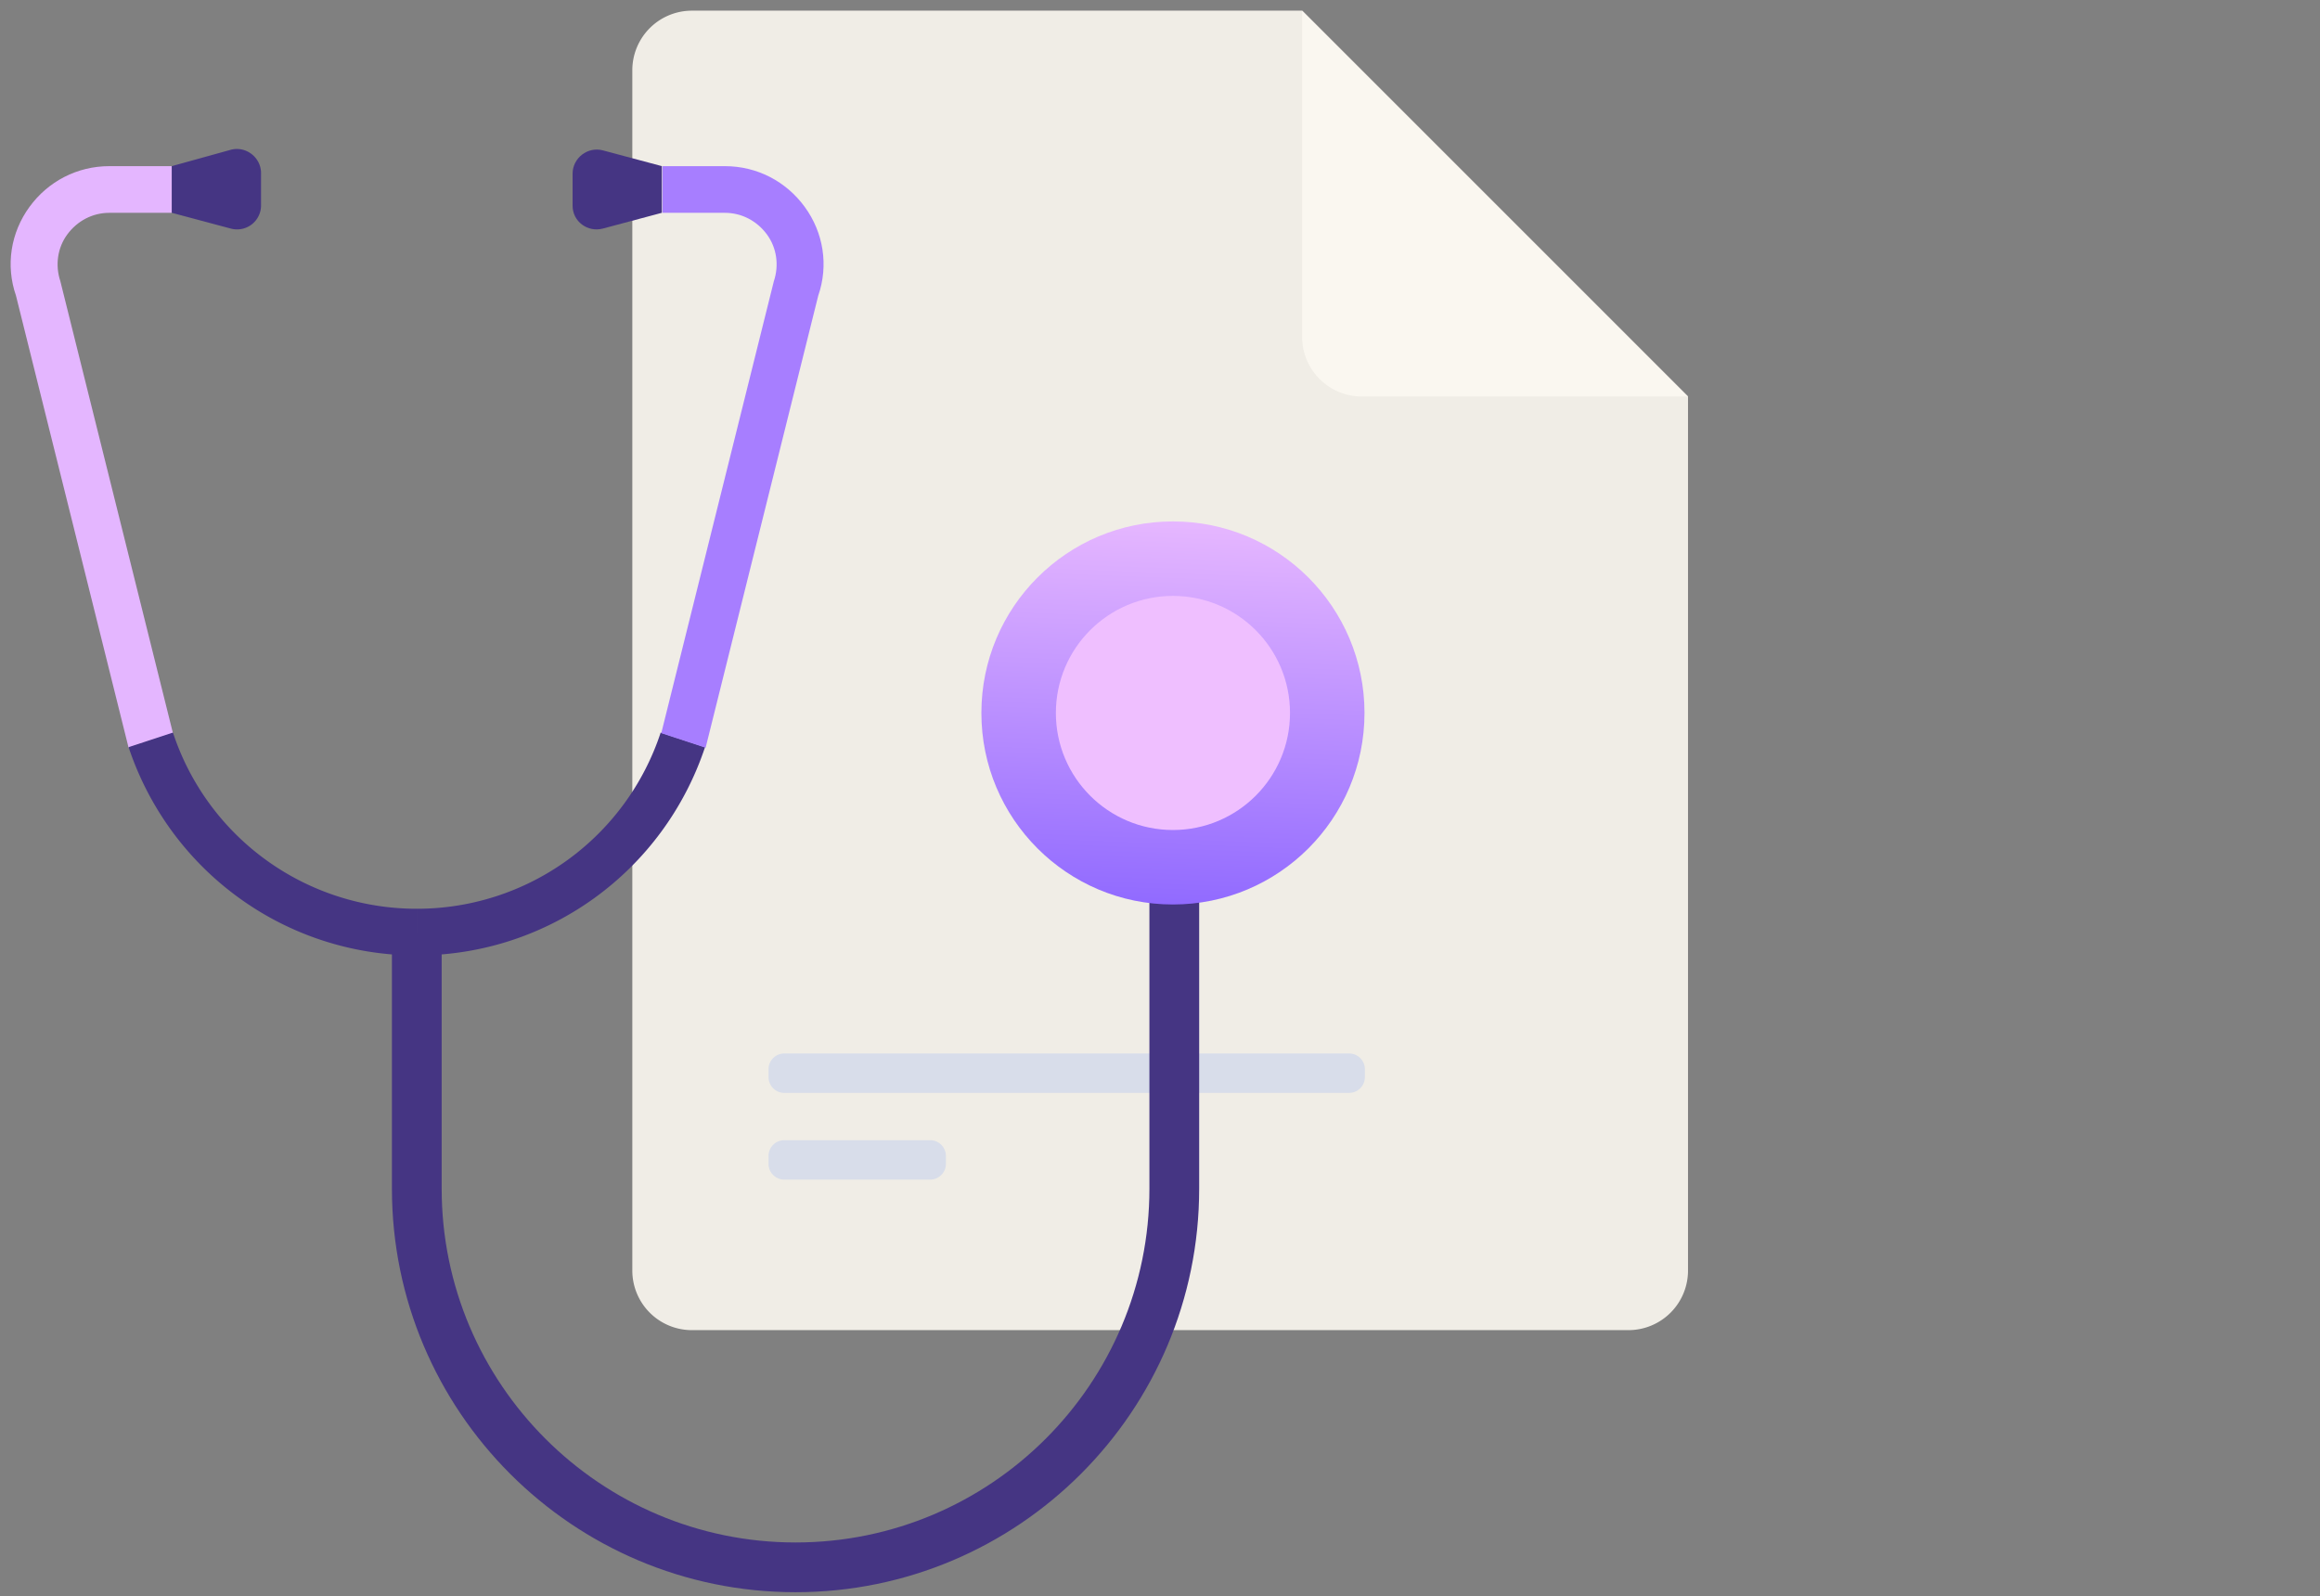 <svg xmlns="http://www.w3.org/2000/svg" width="218" height="150" fill="none" viewBox="0 0 218 150">
  <rect x="0" y="0" width="218" height="150" fill="#808080" stroke="none"/>
  <path fill="#F0EDE6" fill-rule="evenodd" d="M122.354 1.002H65.016a5.6 5.6 0 00-5.6 5.6V119.4a5.6 5.6 0 005.6 5.6h87.999a5.6 5.6 0 005.6-5.6V37.263L122.354 1.002z" clip-rule="evenodd"/>
  <path fill="#D8DDEA" d="M72.216 100.481c0-.818.663-1.481 1.481-1.481h53.071c.818 0 1.482.663 1.482 1.481v.741c0 .818-.664 1.482-1.482 1.482h-53.07a1.482 1.482 0 01-1.482-1.482v-.741zM72.216 108.632c0-.818.663-1.482 1.481-1.482h13.704c.818 0 1.481.664 1.481 1.482v.741c0 .818-.663 1.481-1.481 1.481H73.697a1.481 1.481 0 01-1.481-1.481v-.741z"/>
  <path fill="#E4B6FF" d="M5.668 26.413c-.493-1.48-.274-3.125.658-4.386C7.258 20.767 8.683 20 10.273 20h5.868v-4.386h-5.868c-3.015 0-5.756 1.426-7.51 3.838-1.755 2.412-2.248 5.482-1.261 8.333L12.084 70.27l4.167-1.371L5.668 26.413z"/>
  <path fill="#453583" d="M21.679 21.478l-5.537-1.48v-4.386l5.537-1.535c1.425-.384 2.85.713 2.85 2.193v3.015a2.252 2.252 0 01-2.85 2.193z"/>
  <path fill="#453583" fill-rule="evenodd" d="M36.827 111.702V87.787h4.675v23.915c0 18.344 14.907 33.251 33.252 33.251 18.344 0 33.251-14.907 33.251-33.251V81.787h4.676v29.915c0 20.926-17 37.926-37.927 37.926s-37.927-17-37.927-37.926z" clip-rule="evenodd"/>
  <path fill="#453583" fill-rule="evenodd" d="M62.081 68.844A24.097 24.097 0 0139.166 85.4v4.386c12.335 0 23.19-7.895 27.082-19.572l-4.167-1.37zm-45.83 0A24.097 24.097 0 0039.165 85.4v4.386c-12.335 0-23.19-7.894-27.082-19.571l4.166-1.37z" clip-rule="evenodd"/>
  <path fill="#A77EFF" d="M72.72 26.413c.493-1.48.273-3.125-.659-4.386C71.13 20.767 69.704 20 68.114 20h-5.868v-4.386h5.868c3.015 0 5.757 1.426 7.51 3.838 1.755 2.412 2.249 5.482 1.262 8.333L66.303 70.27 62.137 68.9l10.582-42.487z"/>
  <path fill="#453583" d="M56.654 21.478l5.537-1.48v-4.386l-5.537-1.48c-1.425-.384-2.85.713-2.85 2.193v3.015c0 1.48 1.425 2.522 2.85 2.138z"/>
  <path fill="url(#paint0_linear_5741_18643)" d="M110.216 85c9.941 0 18-8.059 18-18s-8.059-18-18-18-18 8.059-18 18 8.059 18 18 18z"/>
  <path fill="#EFBFFF" d="M110.216 78c6.075 0 11-4.925 11-11s-4.925-11-11-11-11 4.925-11 11 4.925 11 11 11z"/>
  <path fill="#FAF7F0" fill-rule="evenodd" d="M122.355 1l36.258 36.258h-30.658a5.6 5.6 0 01-5.6-5.6V1z" clip-rule="evenodd"/>
  <defs>
    <linearGradient id="paint0_linear_5741_18643" x1="120.5" x2="118.422" y1="46" y2="100.577" gradientUnits="userSpaceOnUse">
      <stop stop-color="#EEBEFF"/>
      <stop offset="1" stop-color="#6D4AFF"/>
    </linearGradient>
  </defs>
</svg>
